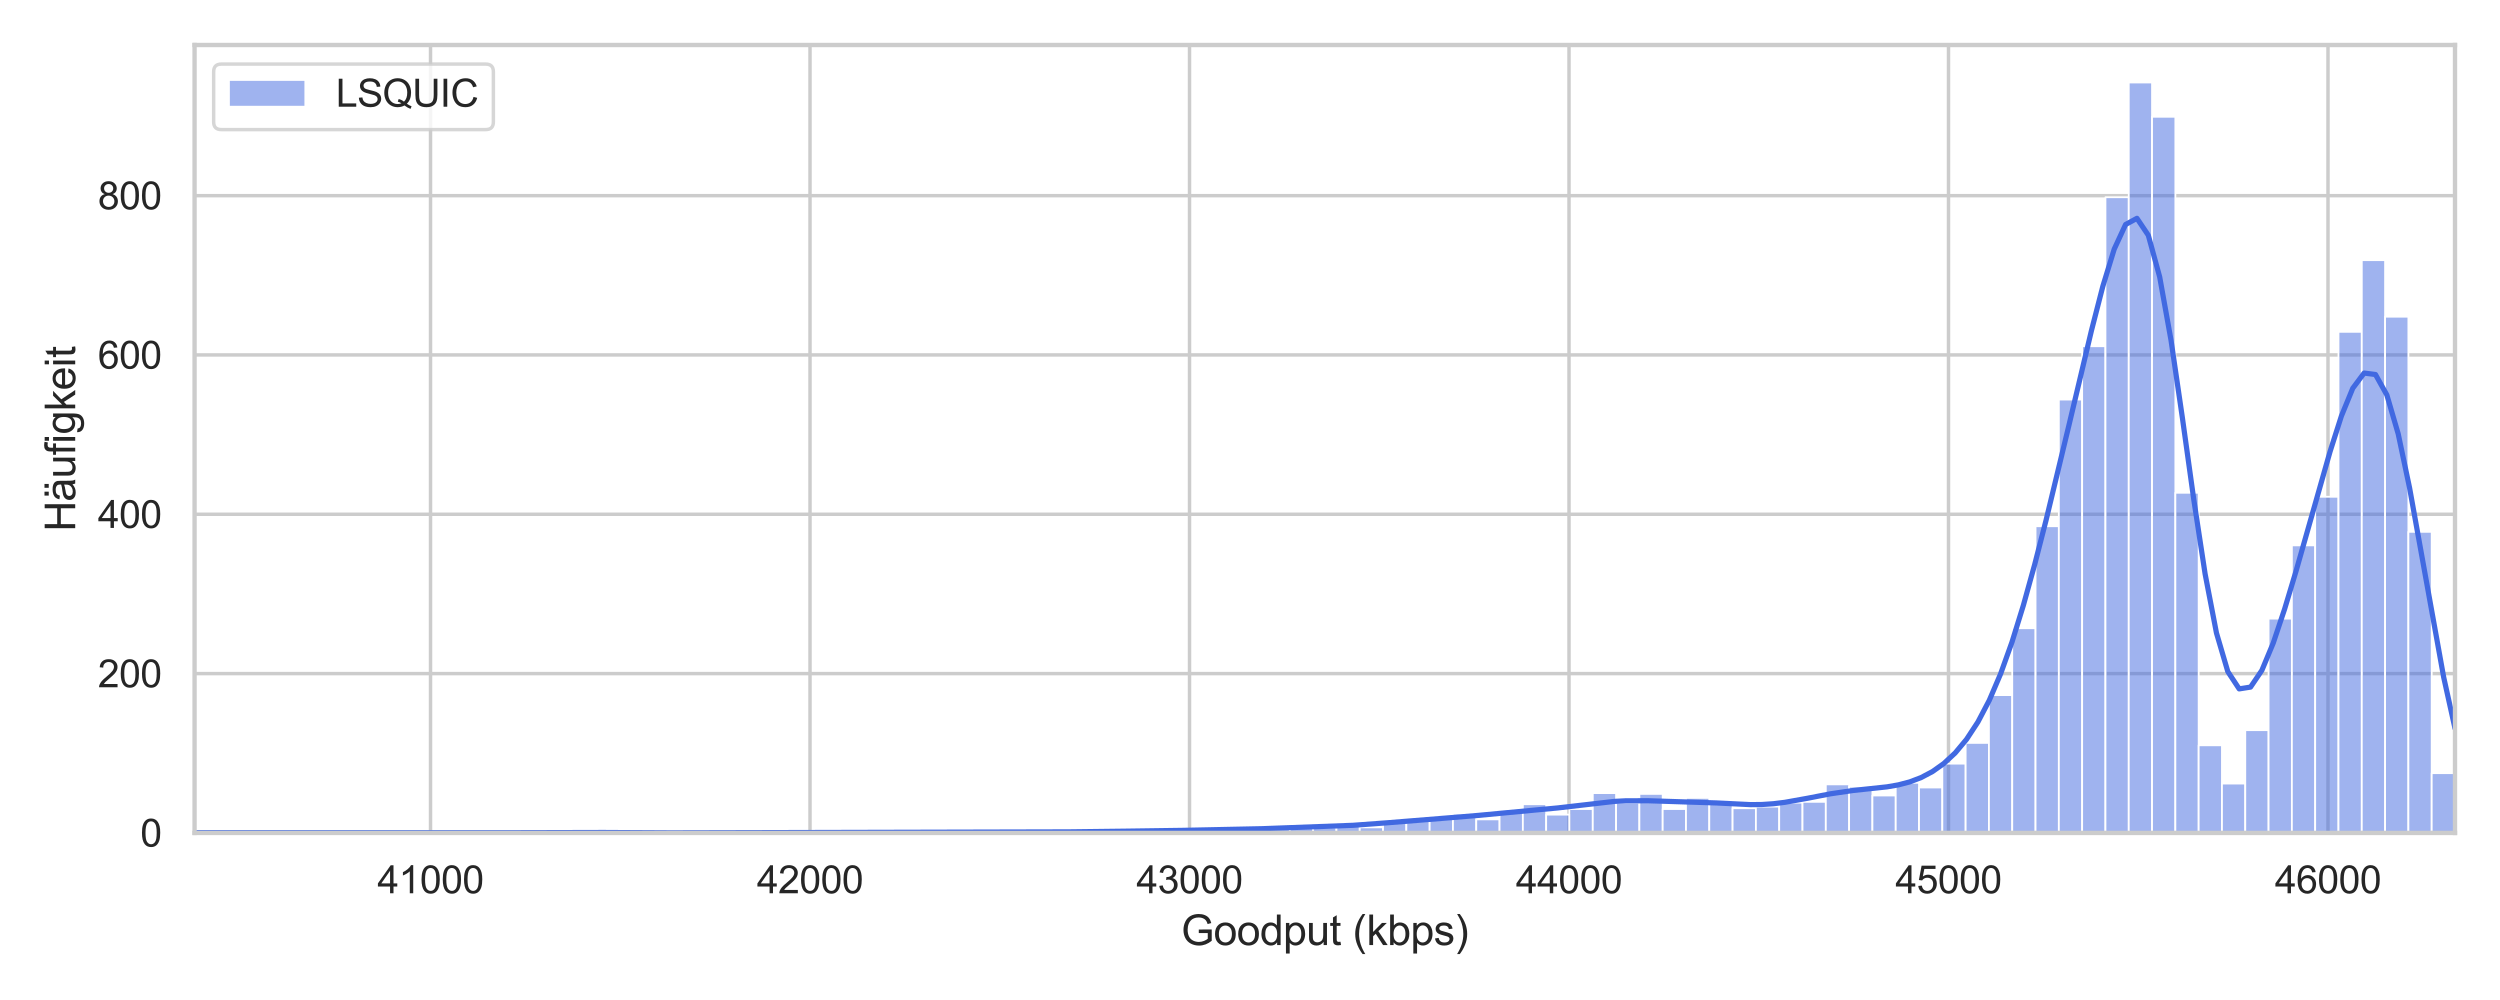 <?xml version="1.0" encoding="utf-8" standalone="no"?>
<!DOCTYPE svg PUBLIC "-//W3C//DTD SVG 1.1//EN"
  "http://www.w3.org/Graphics/SVG/1.1/DTD/svg11.dtd">
<svg xmlns:xlink="http://www.w3.org/1999/xlink" width="720pt" height="288pt" viewBox="0 0 720 288" xmlns="http://www.w3.org/2000/svg" version="1.1">
 <defs>
  <style type="text/css">*{stroke-linejoin: round; stroke-linecap: butt}</style>
 </defs>
 <g id="figure_1">
  <g id="patch_1">
   <path d="M 0 288 
L 720 288 
L 720 0 
L 0 0 
z
" style="fill: #ffffff"/>
  </g>
  <g id="axes_1">
   <g id="patch_2">
    <path d="M 56.036 239.884 
L 707.04 239.884 
L 707.04 12.96 
L 56.036 12.96 
z
" style="fill: #ffffff"/>
   </g>
   <g id="matplotlib.axis_1">
    <g id="xtick_1">
     <g id="line2d_1">
      <path d="M 123.989 239.884 
L 123.989 12.96 
" clip-path="url(#pdb7bb7d1c0)" style="fill: none; stroke: #cccccc; stroke-linecap: round"/>
     </g>
     <g id="text_1">
      <!-- 41000 -->
      <g style="fill: #262626" transform="translate(108.696 257.257) scale(0.11 -0.11)">
       <defs>
        <path id="ArialMT-34" d="M 2069 0 
L 2069 1097 
L 81 1097 
L 81 1613 
L 2172 4581 
L 2631 4581 
L 2631 1613 
L 3250 1613 
L 3250 1097 
L 2631 1097 
L 2631 0 
L 2069 0 
z
M 2069 1613 
L 2069 3678 
L 634 1613 
L 2069 1613 
z
" transform="scale(0.016)"/>
        <path id="ArialMT-31" d="M 2384 0 
L 1822 0 
L 1822 3584 
Q 1619 3391 1289 3197 
Q 959 3003 697 2906 
L 697 3450 
Q 1169 3672 1522 3987 
Q 1875 4303 2022 4600 
L 2384 4600 
L 2384 0 
z
" transform="scale(0.016)"/>
        <path id="ArialMT-30" d="M 266 2259 
Q 266 3072 433 3567 
Q 600 4063 929 4331 
Q 1259 4600 1759 4600 
Q 2128 4600 2406 4451 
Q 2684 4303 2865 4023 
Q 3047 3744 3150 3342 
Q 3253 2941 3253 2259 
Q 3253 1453 3087 958 
Q 2922 463 2592 192 
Q 2263 -78 1759 -78 
Q 1097 -78 719 397 
Q 266 969 266 2259 
z
M 844 2259 
Q 844 1131 1108 757 
Q 1372 384 1759 384 
Q 2147 384 2411 759 
Q 2675 1134 2675 2259 
Q 2675 3391 2411 3762 
Q 2147 4134 1753 4134 
Q 1366 4134 1134 3806 
Q 844 3388 844 2259 
z
" transform="scale(0.016)"/>
       </defs>
       <use xlink:href="#ArialMT-34"/>
       <use xlink:href="#ArialMT-31" x="55.615"/>
       <use xlink:href="#ArialMT-30" x="111.23"/>
       <use xlink:href="#ArialMT-30" x="166.846"/>
       <use xlink:href="#ArialMT-30" x="222.461"/>
      </g>
     </g>
    </g>
    <g id="xtick_2">
     <g id="line2d_2">
      <path d="M 233.284 239.884 
L 233.284 12.96 
" clip-path="url(#pdb7bb7d1c0)" style="fill: none; stroke: #cccccc; stroke-linecap: round"/>
     </g>
     <g id="text_2">
      <!-- 42000 -->
      <g style="fill: #262626" transform="translate(217.991 257.257) scale(0.11 -0.11)">
       <defs>
        <path id="ArialMT-32" d="M 3222 541 
L 3222 0 
L 194 0 
Q 188 203 259 391 
Q 375 700 629 1000 
Q 884 1300 1366 1694 
Q 2113 2306 2375 2664 
Q 2638 3022 2638 3341 
Q 2638 3675 2398 3904 
Q 2159 4134 1775 4134 
Q 1369 4134 1125 3890 
Q 881 3647 878 3216 
L 300 3275 
Q 359 3922 746 4261 
Q 1134 4600 1788 4600 
Q 2447 4600 2831 4234 
Q 3216 3869 3216 3328 
Q 3216 3053 3103 2787 
Q 2991 2522 2730 2228 
Q 2469 1934 1863 1422 
Q 1356 997 1212 845 
Q 1069 694 975 541 
L 3222 541 
z
" transform="scale(0.016)"/>
       </defs>
       <use xlink:href="#ArialMT-34"/>
       <use xlink:href="#ArialMT-32" x="55.615"/>
       <use xlink:href="#ArialMT-30" x="111.23"/>
       <use xlink:href="#ArialMT-30" x="166.846"/>
       <use xlink:href="#ArialMT-30" x="222.461"/>
      </g>
     </g>
    </g>
    <g id="xtick_3">
     <g id="line2d_3">
      <path d="M 342.579 239.884 
L 342.579 12.96 
" clip-path="url(#pdb7bb7d1c0)" style="fill: none; stroke: #cccccc; stroke-linecap: round"/>
     </g>
     <g id="text_3">
      <!-- 43000 -->
      <g style="fill: #262626" transform="translate(327.286 257.257) scale(0.11 -0.11)">
       <defs>
        <path id="ArialMT-33" d="M 269 1209 
L 831 1284 
Q 928 806 1161 595 
Q 1394 384 1728 384 
Q 2125 384 2398 659 
Q 2672 934 2672 1341 
Q 2672 1728 2419 1979 
Q 2166 2231 1775 2231 
Q 1616 2231 1378 2169 
L 1441 2663 
Q 1497 2656 1531 2656 
Q 1891 2656 2178 2843 
Q 2466 3031 2466 3422 
Q 2466 3731 2256 3934 
Q 2047 4138 1716 4138 
Q 1388 4138 1169 3931 
Q 950 3725 888 3313 
L 325 3413 
Q 428 3978 793 4289 
Q 1159 4600 1703 4600 
Q 2078 4600 2393 4439 
Q 2709 4278 2876 4000 
Q 3044 3722 3044 3409 
Q 3044 3113 2884 2869 
Q 2725 2625 2413 2481 
Q 2819 2388 3044 2092 
Q 3269 1797 3269 1353 
Q 3269 753 2831 336 
Q 2394 -81 1725 -81 
Q 1122 -81 723 278 
Q 325 638 269 1209 
z
" transform="scale(0.016)"/>
       </defs>
       <use xlink:href="#ArialMT-34"/>
       <use xlink:href="#ArialMT-33" x="55.615"/>
       <use xlink:href="#ArialMT-30" x="111.23"/>
       <use xlink:href="#ArialMT-30" x="166.846"/>
       <use xlink:href="#ArialMT-30" x="222.461"/>
      </g>
     </g>
    </g>
    <g id="xtick_4">
     <g id="line2d_4">
      <path d="M 451.874 239.884 
L 451.874 12.96 
" clip-path="url(#pdb7bb7d1c0)" style="fill: none; stroke: #cccccc; stroke-linecap: round"/>
     </g>
     <g id="text_4">
      <!-- 44000 -->
      <g style="fill: #262626" transform="translate(436.581 257.257) scale(0.11 -0.11)">
       <use xlink:href="#ArialMT-34"/>
       <use xlink:href="#ArialMT-34" x="55.615"/>
       <use xlink:href="#ArialMT-30" x="111.23"/>
       <use xlink:href="#ArialMT-30" x="166.846"/>
       <use xlink:href="#ArialMT-30" x="222.461"/>
      </g>
     </g>
    </g>
    <g id="xtick_5">
     <g id="line2d_5">
      <path d="M 561.168 239.884 
L 561.168 12.96 
" clip-path="url(#pdb7bb7d1c0)" style="fill: none; stroke: #cccccc; stroke-linecap: round"/>
     </g>
     <g id="text_5">
      <!-- 45000 -->
      <g style="fill: #262626" transform="translate(545.876 257.257) scale(0.11 -0.11)">
       <defs>
        <path id="ArialMT-35" d="M 266 1200 
L 856 1250 
Q 922 819 1161 601 
Q 1400 384 1738 384 
Q 2144 384 2425 690 
Q 2706 997 2706 1503 
Q 2706 1984 2436 2262 
Q 2166 2541 1728 2541 
Q 1456 2541 1237 2417 
Q 1019 2294 894 2097 
L 366 2166 
L 809 4519 
L 3088 4519 
L 3088 3981 
L 1259 3981 
L 1013 2750 
Q 1425 3038 1878 3038 
Q 2478 3038 2890 2622 
Q 3303 2206 3303 1553 
Q 3303 931 2941 478 
Q 2500 -78 1738 -78 
Q 1113 -78 717 272 
Q 322 622 266 1200 
z
" transform="scale(0.016)"/>
       </defs>
       <use xlink:href="#ArialMT-34"/>
       <use xlink:href="#ArialMT-35" x="55.615"/>
       <use xlink:href="#ArialMT-30" x="111.23"/>
       <use xlink:href="#ArialMT-30" x="166.846"/>
       <use xlink:href="#ArialMT-30" x="222.461"/>
      </g>
     </g>
    </g>
    <g id="xtick_6">
     <g id="line2d_6">
      <path d="M 670.463 239.884 
L 670.463 12.96 
" clip-path="url(#pdb7bb7d1c0)" style="fill: none; stroke: #cccccc; stroke-linecap: round"/>
     </g>
     <g id="text_6">
      <!-- 46000 -->
      <g style="fill: #262626" transform="translate(655.171 257.257) scale(0.11 -0.11)">
       <defs>
        <path id="ArialMT-36" d="M 3184 3459 
L 2625 3416 
Q 2550 3747 2413 3897 
Q 2184 4138 1850 4138 
Q 1581 4138 1378 3988 
Q 1113 3794 959 3422 
Q 806 3050 800 2363 
Q 1003 2672 1297 2822 
Q 1591 2972 1913 2972 
Q 2475 2972 2870 2558 
Q 3266 2144 3266 1488 
Q 3266 1056 3080 686 
Q 2894 316 2569 119 
Q 2244 -78 1831 -78 
Q 1128 -78 684 439 
Q 241 956 241 2144 
Q 241 3472 731 4075 
Q 1159 4600 1884 4600 
Q 2425 4600 2770 4297 
Q 3116 3994 3184 3459 
z
M 888 1484 
Q 888 1194 1011 928 
Q 1134 663 1356 523 
Q 1578 384 1822 384 
Q 2178 384 2434 671 
Q 2691 959 2691 1453 
Q 2691 1928 2437 2201 
Q 2184 2475 1800 2475 
Q 1419 2475 1153 2201 
Q 888 1928 888 1484 
z
" transform="scale(0.016)"/>
       </defs>
       <use xlink:href="#ArialMT-34"/>
       <use xlink:href="#ArialMT-36" x="55.615"/>
       <use xlink:href="#ArialMT-30" x="111.23"/>
       <use xlink:href="#ArialMT-30" x="166.846"/>
       <use xlink:href="#ArialMT-30" x="222.461"/>
      </g>
     </g>
    </g>
    <g id="text_7">
     <!-- Goodput (kbps) -->
     <g style="fill: #262626" transform="translate(340.186 272.179) scale(0.12 -0.12)">
      <defs>
       <path id="ArialMT-47" d="M 2638 1797 
L 2638 2334 
L 4578 2338 
L 4578 638 
Q 4131 281 3656 101 
Q 3181 -78 2681 -78 
Q 2006 -78 1454 211 
Q 903 500 622 1047 
Q 341 1594 341 2269 
Q 341 2938 620 3517 
Q 900 4097 1425 4378 
Q 1950 4659 2634 4659 
Q 3131 4659 3532 4498 
Q 3934 4338 4162 4050 
Q 4391 3763 4509 3300 
L 3963 3150 
Q 3859 3500 3706 3700 
Q 3553 3900 3268 4020 
Q 2984 4141 2638 4141 
Q 2222 4141 1919 4014 
Q 1616 3888 1430 3681 
Q 1244 3475 1141 3228 
Q 966 2803 966 2306 
Q 966 1694 1177 1281 
Q 1388 869 1791 669 
Q 2194 469 2647 469 
Q 3041 469 3416 620 
Q 3791 772 3984 944 
L 3984 1797 
L 2638 1797 
z
" transform="scale(0.016)"/>
       <path id="ArialMT-6f" d="M 213 1659 
Q 213 2581 725 3025 
Q 1153 3394 1769 3394 
Q 2453 3394 2887 2945 
Q 3322 2497 3322 1706 
Q 3322 1066 3130 698 
Q 2938 331 2570 128 
Q 2203 -75 1769 -75 
Q 1072 -75 642 372 
Q 213 819 213 1659 
z
M 791 1659 
Q 791 1022 1069 705 
Q 1347 388 1769 388 
Q 2188 388 2466 706 
Q 2744 1025 2744 1678 
Q 2744 2294 2464 2611 
Q 2184 2928 1769 2928 
Q 1347 2928 1069 2612 
Q 791 2297 791 1659 
z
" transform="scale(0.016)"/>
       <path id="ArialMT-64" d="M 2575 0 
L 2575 419 
Q 2259 -75 1647 -75 
Q 1250 -75 917 144 
Q 584 363 401 755 
Q 219 1147 219 1656 
Q 219 2153 384 2558 
Q 550 2963 881 3178 
Q 1213 3394 1622 3394 
Q 1922 3394 2156 3267 
Q 2391 3141 2538 2938 
L 2538 4581 
L 3097 4581 
L 3097 0 
L 2575 0 
z
M 797 1656 
Q 797 1019 1065 703 
Q 1334 388 1700 388 
Q 2069 388 2326 689 
Q 2584 991 2584 1609 
Q 2584 2291 2321 2609 
Q 2059 2928 1675 2928 
Q 1300 2928 1048 2622 
Q 797 2316 797 1656 
z
" transform="scale(0.016)"/>
       <path id="ArialMT-70" d="M 422 -1272 
L 422 3319 
L 934 3319 
L 934 2888 
Q 1116 3141 1344 3267 
Q 1572 3394 1897 3394 
Q 2322 3394 2647 3175 
Q 2972 2956 3137 2557 
Q 3303 2159 3303 1684 
Q 3303 1175 3120 767 
Q 2938 359 2589 142 
Q 2241 -75 1856 -75 
Q 1575 -75 1351 44 
Q 1128 163 984 344 
L 984 -1272 
L 422 -1272 
z
M 931 1641 
Q 931 1000 1190 694 
Q 1450 388 1819 388 
Q 2194 388 2461 705 
Q 2728 1022 2728 1688 
Q 2728 2322 2467 2637 
Q 2206 2953 1844 2953 
Q 1484 2953 1207 2617 
Q 931 2281 931 1641 
z
" transform="scale(0.016)"/>
       <path id="ArialMT-75" d="M 2597 0 
L 2597 488 
Q 2209 -75 1544 -75 
Q 1250 -75 995 37 
Q 741 150 617 320 
Q 494 491 444 738 
Q 409 903 409 1263 
L 409 3319 
L 972 3319 
L 972 1478 
Q 972 1038 1006 884 
Q 1059 663 1231 536 
Q 1403 409 1656 409 
Q 1909 409 2131 539 
Q 2353 669 2445 892 
Q 2538 1116 2538 1541 
L 2538 3319 
L 3100 3319 
L 3100 0 
L 2597 0 
z
" transform="scale(0.016)"/>
       <path id="ArialMT-74" d="M 1650 503 
L 1731 6 
Q 1494 -44 1306 -44 
Q 1000 -44 831 53 
Q 663 150 594 308 
Q 525 466 525 972 
L 525 2881 
L 113 2881 
L 113 3319 
L 525 3319 
L 525 4141 
L 1084 4478 
L 1084 3319 
L 1650 3319 
L 1650 2881 
L 1084 2881 
L 1084 941 
Q 1084 700 1114 631 
Q 1144 563 1211 522 
Q 1278 481 1403 481 
Q 1497 481 1650 503 
z
" transform="scale(0.016)"/>
       <path id="ArialMT-20" transform="scale(0.016)"/>
       <path id="ArialMT-28" d="M 1497 -1347 
Q 1031 -759 709 28 
Q 388 816 388 1659 
Q 388 2403 628 3084 
Q 909 3875 1497 4659 
L 1900 4659 
Q 1522 4009 1400 3731 
Q 1209 3300 1100 2831 
Q 966 2247 966 1656 
Q 966 153 1900 -1347 
L 1497 -1347 
z
" transform="scale(0.016)"/>
       <path id="ArialMT-6b" d="M 425 0 
L 425 4581 
L 988 4581 
L 988 1969 
L 2319 3319 
L 3047 3319 
L 1778 2088 
L 3175 0 
L 2481 0 
L 1384 1697 
L 988 1316 
L 988 0 
L 425 0 
z
" transform="scale(0.016)"/>
       <path id="ArialMT-62" d="M 941 0 
L 419 0 
L 419 4581 
L 981 4581 
L 981 2947 
Q 1338 3394 1891 3394 
Q 2197 3394 2470 3270 
Q 2744 3147 2920 2923 
Q 3097 2700 3197 2384 
Q 3297 2069 3297 1709 
Q 3297 856 2875 390 
Q 2453 -75 1863 -75 
Q 1275 -75 941 416 
L 941 0 
z
M 934 1684 
Q 934 1088 1097 822 
Q 1363 388 1816 388 
Q 2184 388 2453 708 
Q 2722 1028 2722 1663 
Q 2722 2313 2464 2622 
Q 2206 2931 1841 2931 
Q 1472 2931 1203 2611 
Q 934 2291 934 1684 
z
" transform="scale(0.016)"/>
       <path id="ArialMT-73" d="M 197 991 
L 753 1078 
Q 800 744 1014 566 
Q 1228 388 1613 388 
Q 2000 388 2187 545 
Q 2375 703 2375 916 
Q 2375 1106 2209 1216 
Q 2094 1291 1634 1406 
Q 1016 1563 777 1677 
Q 538 1791 414 1992 
Q 291 2194 291 2438 
Q 291 2659 392 2848 
Q 494 3038 669 3163 
Q 800 3259 1026 3326 
Q 1253 3394 1513 3394 
Q 1903 3394 2198 3281 
Q 2494 3169 2634 2976 
Q 2775 2784 2828 2463 
L 2278 2388 
Q 2241 2644 2061 2787 
Q 1881 2931 1553 2931 
Q 1166 2931 1000 2803 
Q 834 2675 834 2503 
Q 834 2394 903 2306 
Q 972 2216 1119 2156 
Q 1203 2125 1616 2013 
Q 2213 1853 2448 1751 
Q 2684 1650 2818 1456 
Q 2953 1263 2953 975 
Q 2953 694 2789 445 
Q 2625 197 2315 61 
Q 2006 -75 1616 -75 
Q 969 -75 630 194 
Q 291 463 197 991 
z
" transform="scale(0.016)"/>
       <path id="ArialMT-29" d="M 791 -1347 
L 388 -1347 
Q 1322 153 1322 1656 
Q 1322 2244 1188 2822 
Q 1081 3291 891 3722 
Q 769 4003 388 4659 
L 791 4659 
Q 1378 3875 1659 3084 
Q 1900 2403 1900 1659 
Q 1900 816 1576 28 
Q 1253 -759 791 -1347 
z
" transform="scale(0.016)"/>
      </defs>
      <use xlink:href="#ArialMT-47"/>
      <use xlink:href="#ArialMT-6f" x="77.783"/>
      <use xlink:href="#ArialMT-6f" x="133.398"/>
      <use xlink:href="#ArialMT-64" x="189.014"/>
      <use xlink:href="#ArialMT-70" x="244.629"/>
      <use xlink:href="#ArialMT-75" x="300.244"/>
      <use xlink:href="#ArialMT-74" x="355.859"/>
      <use xlink:href="#ArialMT-20" x="383.643"/>
      <use xlink:href="#ArialMT-28" x="411.426"/>
      <use xlink:href="#ArialMT-6b" x="444.727"/>
      <use xlink:href="#ArialMT-62" x="494.727"/>
      <use xlink:href="#ArialMT-70" x="550.342"/>
      <use xlink:href="#ArialMT-73" x="605.957"/>
      <use xlink:href="#ArialMT-29" x="655.957"/>
     </g>
    </g>
   </g>
   <g id="matplotlib.axis_2">
    <g id="ytick_1">
     <g id="line2d_7">
      <path d="M 56.036 239.884 
L 707.04 239.884 
" clip-path="url(#pdb7bb7d1c0)" style="fill: none; stroke: #cccccc; stroke-linecap: round"/>
     </g>
     <g id="text_8">
      <!-- 0 -->
      <g style="fill: #262626" transform="translate(40.419 243.821) scale(0.11 -0.11)">
       <use xlink:href="#ArialMT-30"/>
      </g>
     </g>
    </g>
    <g id="ytick_2">
     <g id="line2d_8">
      <path d="M 56.036 193.999 
L 707.04 193.999 
" clip-path="url(#pdb7bb7d1c0)" style="fill: none; stroke: #cccccc; stroke-linecap: round"/>
     </g>
     <g id="text_9">
      <!-- 200 -->
      <g style="fill: #262626" transform="translate(28.185 197.936) scale(0.11 -0.11)">
       <use xlink:href="#ArialMT-32"/>
       <use xlink:href="#ArialMT-30" x="55.615"/>
       <use xlink:href="#ArialMT-30" x="111.23"/>
      </g>
     </g>
    </g>
    <g id="ytick_3">
     <g id="line2d_9">
      <path d="M 56.036 148.114 
L 707.04 148.114 
" clip-path="url(#pdb7bb7d1c0)" style="fill: none; stroke: #cccccc; stroke-linecap: round"/>
     </g>
     <g id="text_10">
      <!-- 400 -->
      <g style="fill: #262626" transform="translate(28.185 152.051) scale(0.11 -0.11)">
       <use xlink:href="#ArialMT-34"/>
       <use xlink:href="#ArialMT-30" x="55.615"/>
       <use xlink:href="#ArialMT-30" x="111.23"/>
      </g>
     </g>
    </g>
    <g id="ytick_4">
     <g id="line2d_10">
      <path d="M 56.036 102.229 
L 707.04 102.229 
" clip-path="url(#pdb7bb7d1c0)" style="fill: none; stroke: #cccccc; stroke-linecap: round"/>
     </g>
     <g id="text_11">
      <!-- 600 -->
      <g style="fill: #262626" transform="translate(28.185 106.166) scale(0.11 -0.11)">
       <use xlink:href="#ArialMT-36"/>
       <use xlink:href="#ArialMT-30" x="55.615"/>
       <use xlink:href="#ArialMT-30" x="111.23"/>
      </g>
     </g>
    </g>
    <g id="ytick_5">
     <g id="line2d_11">
      <path d="M 56.036 56.344 
L 707.04 56.344 
" clip-path="url(#pdb7bb7d1c0)" style="fill: none; stroke: #cccccc; stroke-linecap: round"/>
     </g>
     <g id="text_12">
      <!-- 800 -->
      <g style="fill: #262626" transform="translate(28.185 60.281) scale(0.11 -0.11)">
       <defs>
        <path id="ArialMT-38" d="M 1131 2484 
Q 781 2613 612 2850 
Q 444 3088 444 3419 
Q 444 3919 803 4259 
Q 1163 4600 1759 4600 
Q 2359 4600 2725 4251 
Q 3091 3903 3091 3403 
Q 3091 3084 2923 2848 
Q 2756 2613 2416 2484 
Q 2838 2347 3058 2040 
Q 3278 1734 3278 1309 
Q 3278 722 2862 322 
Q 2447 -78 1769 -78 
Q 1091 -78 675 323 
Q 259 725 259 1325 
Q 259 1772 486 2073 
Q 713 2375 1131 2484 
z
M 1019 3438 
Q 1019 3113 1228 2906 
Q 1438 2700 1772 2700 
Q 2097 2700 2305 2904 
Q 2513 3109 2513 3406 
Q 2513 3716 2298 3927 
Q 2084 4138 1766 4138 
Q 1444 4138 1231 3931 
Q 1019 3725 1019 3438 
z
M 838 1322 
Q 838 1081 952 856 
Q 1066 631 1291 507 
Q 1516 384 1775 384 
Q 2178 384 2440 643 
Q 2703 903 2703 1303 
Q 2703 1709 2433 1975 
Q 2163 2241 1756 2241 
Q 1359 2241 1098 1978 
Q 838 1716 838 1322 
z
" transform="scale(0.016)"/>
       </defs>
       <use xlink:href="#ArialMT-38"/>
       <use xlink:href="#ArialMT-30" x="55.615"/>
       <use xlink:href="#ArialMT-30" x="111.23"/>
      </g>
     </g>
    </g>
    <g id="text_13">
     <!-- Häufigkeit -->
     <g style="fill: #262626" transform="translate(21.66 153.101) rotate(-90) scale(0.12 -0.12)">
      <defs>
       <path id="ArialMT-48" d="M 513 0 
L 513 4581 
L 1119 4581 
L 1119 2700 
L 3500 2700 
L 3500 4581 
L 4106 4581 
L 4106 0 
L 3500 0 
L 3500 2159 
L 1119 2159 
L 1119 0 
L 513 0 
z
" transform="scale(0.016)"/>
       <path id="ArialMT-e4" d="M 2588 409 
Q 2275 144 1986 34 
Q 1697 -75 1366 -75 
Q 819 -75 525 192 
Q 231 459 231 875 
Q 231 1119 342 1320 
Q 453 1522 633 1644 
Q 813 1766 1038 1828 
Q 1203 1872 1538 1913 
Q 2219 1994 2541 2106 
Q 2544 2222 2544 2253 
Q 2544 2597 2384 2738 
Q 2169 2928 1744 2928 
Q 1347 2928 1158 2789 
Q 969 2650 878 2297 
L 328 2372 
Q 403 2725 575 2942 
Q 747 3159 1072 3276 
Q 1397 3394 1825 3394 
Q 2250 3394 2515 3294 
Q 2781 3194 2906 3042 
Q 3031 2891 3081 2659 
Q 3109 2516 3109 2141 
L 3109 1391 
Q 3109 606 3145 398 
Q 3181 191 3288 0 
L 2700 0 
Q 2613 175 2588 409 
z
M 2541 1666 
Q 2234 1541 1622 1453 
Q 1275 1403 1131 1340 
Q 988 1278 909 1158 
Q 831 1038 831 891 
Q 831 666 1001 516 
Q 1172 366 1500 366 
Q 1825 366 2078 508 
Q 2331 650 2450 897 
Q 2541 1088 2541 1459 
L 2541 1666 
z
M 887 3969 
L 887 4609 
L 1474 4609 
L 1474 3969 
L 887 3969 
z
M 2052 3969 
L 2052 4609 
L 2640 4609 
L 2640 3969 
L 2052 3969 
z
" transform="scale(0.016)"/>
       <path id="ArialMT-66" d="M 556 0 
L 556 2881 
L 59 2881 
L 59 3319 
L 556 3319 
L 556 3672 
Q 556 4006 616 4169 
Q 697 4388 901 4523 
Q 1106 4659 1475 4659 
Q 1713 4659 2000 4603 
L 1916 4113 
Q 1741 4144 1584 4144 
Q 1328 4144 1222 4034 
Q 1116 3925 1116 3625 
L 1116 3319 
L 1763 3319 
L 1763 2881 
L 1116 2881 
L 1116 0 
L 556 0 
z
" transform="scale(0.016)"/>
       <path id="ArialMT-69" d="M 425 3934 
L 425 4581 
L 988 4581 
L 988 3934 
L 425 3934 
z
M 425 0 
L 425 3319 
L 988 3319 
L 988 0 
L 425 0 
z
" transform="scale(0.016)"/>
       <path id="ArialMT-67" d="M 319 -275 
L 866 -356 
Q 900 -609 1056 -725 
Q 1266 -881 1628 -881 
Q 2019 -881 2231 -725 
Q 2444 -569 2519 -288 
Q 2563 -116 2559 434 
Q 2191 0 1641 0 
Q 956 0 581 494 
Q 206 988 206 1678 
Q 206 2153 378 2554 
Q 550 2956 876 3175 
Q 1203 3394 1644 3394 
Q 2231 3394 2613 2919 
L 2613 3319 
L 3131 3319 
L 3131 450 
Q 3131 -325 2973 -648 
Q 2816 -972 2473 -1159 
Q 2131 -1347 1631 -1347 
Q 1038 -1347 672 -1080 
Q 306 -813 319 -275 
z
M 784 1719 
Q 784 1066 1043 766 
Q 1303 466 1694 466 
Q 2081 466 2343 764 
Q 2606 1063 2606 1700 
Q 2606 2309 2336 2618 
Q 2066 2928 1684 2928 
Q 1309 2928 1046 2623 
Q 784 2319 784 1719 
z
" transform="scale(0.016)"/>
       <path id="ArialMT-65" d="M 2694 1069 
L 3275 997 
Q 3138 488 2766 206 
Q 2394 -75 1816 -75 
Q 1088 -75 661 373 
Q 234 822 234 1631 
Q 234 2469 665 2931 
Q 1097 3394 1784 3394 
Q 2450 3394 2872 2941 
Q 3294 2488 3294 1666 
Q 3294 1616 3291 1516 
L 816 1516 
Q 847 969 1125 678 
Q 1403 388 1819 388 
Q 2128 388 2347 550 
Q 2566 713 2694 1069 
z
M 847 1978 
L 2700 1978 
Q 2663 2397 2488 2606 
Q 2219 2931 1791 2931 
Q 1403 2931 1139 2672 
Q 875 2413 847 1978 
z
" transform="scale(0.016)"/>
      </defs>
      <use xlink:href="#ArialMT-48"/>
      <use xlink:href="#ArialMT-e4" x="72.217"/>
      <use xlink:href="#ArialMT-75" x="127.832"/>
      <use xlink:href="#ArialMT-66" x="183.447"/>
      <use xlink:href="#ArialMT-69" x="211.23"/>
      <use xlink:href="#ArialMT-67" x="233.447"/>
      <use xlink:href="#ArialMT-6b" x="289.062"/>
      <use xlink:href="#ArialMT-65" x="339.062"/>
      <use xlink:href="#ArialMT-69" x="394.678"/>
      <use xlink:href="#ArialMT-74" x="416.895"/>
     </g>
    </g>
   </g>
   <g id="patch_3">
    <path d="M 56.036 239.884 
L 62.748 239.884 
L 62.748 239.654 
L 56.036 239.654 
z
" clip-path="url(#pdb7bb7d1c0)" style="fill: #4169e1; fill-opacity: 0.5; stroke: #ffffff; stroke-width: 0.523; stroke-linejoin: miter"/>
   </g>
   <g id="patch_4">
    <path d="M 62.748 239.884 
L 69.459 239.884 
L 69.459 239.884 
L 62.748 239.884 
z
" clip-path="url(#pdb7bb7d1c0)" style="fill: #4169e1; fill-opacity: 0.5; stroke: #ffffff; stroke-width: 0.523; stroke-linejoin: miter"/>
   </g>
   <g id="patch_5">
    <path d="M 69.459 239.884 
L 76.17 239.884 
L 76.17 239.884 
L 69.459 239.884 
z
" clip-path="url(#pdb7bb7d1c0)" style="fill: #4169e1; fill-opacity: 0.5; stroke: #ffffff; stroke-width: 0.523; stroke-linejoin: miter"/>
   </g>
   <g id="patch_6">
    <path d="M 76.17 239.884 
L 82.882 239.884 
L 82.882 239.884 
L 76.17 239.884 
z
" clip-path="url(#pdb7bb7d1c0)" style="fill: #4169e1; fill-opacity: 0.5; stroke: #ffffff; stroke-width: 0.523; stroke-linejoin: miter"/>
   </g>
   <g id="patch_7">
    <path d="M 82.882 239.884 
L 89.593 239.884 
L 89.593 239.884 
L 82.882 239.884 
z
" clip-path="url(#pdb7bb7d1c0)" style="fill: #4169e1; fill-opacity: 0.5; stroke: #ffffff; stroke-width: 0.523; stroke-linejoin: miter"/>
   </g>
   <g id="patch_8">
    <path d="M 89.593 239.884 
L 96.305 239.884 
L 96.305 239.884 
L 89.593 239.884 
z
" clip-path="url(#pdb7bb7d1c0)" style="fill: #4169e1; fill-opacity: 0.5; stroke: #ffffff; stroke-width: 0.523; stroke-linejoin: miter"/>
   </g>
   <g id="patch_9">
    <path d="M 96.305 239.884 
L 103.016 239.884 
L 103.016 239.884 
L 96.305 239.884 
z
" clip-path="url(#pdb7bb7d1c0)" style="fill: #4169e1; fill-opacity: 0.5; stroke: #ffffff; stroke-width: 0.523; stroke-linejoin: miter"/>
   </g>
   <g id="patch_10">
    <path d="M 103.016 239.884 
L 109.727 239.884 
L 109.727 239.884 
L 103.016 239.884 
z
" clip-path="url(#pdb7bb7d1c0)" style="fill: #4169e1; fill-opacity: 0.5; stroke: #ffffff; stroke-width: 0.523; stroke-linejoin: miter"/>
   </g>
   <g id="patch_11">
    <path d="M 109.727 239.884 
L 116.439 239.884 
L 116.439 239.884 
L 109.727 239.884 
z
" clip-path="url(#pdb7bb7d1c0)" style="fill: #4169e1; fill-opacity: 0.5; stroke: #ffffff; stroke-width: 0.523; stroke-linejoin: miter"/>
   </g>
   <g id="patch_12">
    <path d="M 116.439 239.884 
L 123.15 239.884 
L 123.15 239.884 
L 116.439 239.884 
z
" clip-path="url(#pdb7bb7d1c0)" style="fill: #4169e1; fill-opacity: 0.5; stroke: #ffffff; stroke-width: 0.523; stroke-linejoin: miter"/>
   </g>
   <g id="patch_13">
    <path d="M 123.15 239.884 
L 129.861 239.884 
L 129.861 239.884 
L 123.15 239.884 
z
" clip-path="url(#pdb7bb7d1c0)" style="fill: #4169e1; fill-opacity: 0.5; stroke: #ffffff; stroke-width: 0.523; stroke-linejoin: miter"/>
   </g>
   <g id="patch_14">
    <path d="M 129.861 239.884 
L 136.573 239.884 
L 136.573 239.654 
L 129.861 239.654 
z
" clip-path="url(#pdb7bb7d1c0)" style="fill: #4169e1; fill-opacity: 0.5; stroke: #ffffff; stroke-width: 0.523; stroke-linejoin: miter"/>
   </g>
   <g id="patch_15">
    <path d="M 136.573 239.884 
L 143.284 239.884 
L 143.284 239.884 
L 136.573 239.884 
z
" clip-path="url(#pdb7bb7d1c0)" style="fill: #4169e1; fill-opacity: 0.5; stroke: #ffffff; stroke-width: 0.523; stroke-linejoin: miter"/>
   </g>
   <g id="patch_16">
    <path d="M 143.284 239.884 
L 149.996 239.884 
L 149.996 239.884 
L 143.284 239.884 
z
" clip-path="url(#pdb7bb7d1c0)" style="fill: #4169e1; fill-opacity: 0.5; stroke: #ffffff; stroke-width: 0.523; stroke-linejoin: miter"/>
   </g>
   <g id="patch_17">
    <path d="M 149.996 239.884 
L 156.707 239.884 
L 156.707 239.884 
L 149.996 239.884 
z
" clip-path="url(#pdb7bb7d1c0)" style="fill: #4169e1; fill-opacity: 0.5; stroke: #ffffff; stroke-width: 0.523; stroke-linejoin: miter"/>
   </g>
   <g id="patch_18">
    <path d="M 156.707 239.884 
L 163.418 239.884 
L 163.418 239.425 
L 156.707 239.425 
z
" clip-path="url(#pdb7bb7d1c0)" style="fill: #4169e1; fill-opacity: 0.5; stroke: #ffffff; stroke-width: 0.523; stroke-linejoin: miter"/>
   </g>
   <g id="patch_19">
    <path d="M 163.418 239.884 
L 170.13 239.884 
L 170.13 239.884 
L 163.418 239.884 
z
" clip-path="url(#pdb7bb7d1c0)" style="fill: #4169e1; fill-opacity: 0.5; stroke: #ffffff; stroke-width: 0.523; stroke-linejoin: miter"/>
   </g>
   <g id="patch_20">
    <path d="M 170.13 239.884 
L 176.841 239.884 
L 176.841 239.654 
L 170.13 239.654 
z
" clip-path="url(#pdb7bb7d1c0)" style="fill: #4169e1; fill-opacity: 0.5; stroke: #ffffff; stroke-width: 0.523; stroke-linejoin: miter"/>
   </g>
   <g id="patch_21">
    <path d="M 176.841 239.884 
L 183.552 239.884 
L 183.552 239.884 
L 176.841 239.884 
z
" clip-path="url(#pdb7bb7d1c0)" style="fill: #4169e1; fill-opacity: 0.5; stroke: #ffffff; stroke-width: 0.523; stroke-linejoin: miter"/>
   </g>
   <g id="patch_22">
    <path d="M 183.552 239.884 
L 190.264 239.884 
L 190.264 239.884 
L 183.552 239.884 
z
" clip-path="url(#pdb7bb7d1c0)" style="fill: #4169e1; fill-opacity: 0.5; stroke: #ffffff; stroke-width: 0.523; stroke-linejoin: miter"/>
   </g>
   <g id="patch_23">
    <path d="M 190.264 239.884 
L 196.975 239.884 
L 196.975 239.884 
L 190.264 239.884 
z
" clip-path="url(#pdb7bb7d1c0)" style="fill: #4169e1; fill-opacity: 0.5; stroke: #ffffff; stroke-width: 0.523; stroke-linejoin: miter"/>
   </g>
   <g id="patch_24">
    <path d="M 196.975 239.884 
L 203.687 239.884 
L 203.687 239.884 
L 196.975 239.884 
z
" clip-path="url(#pdb7bb7d1c0)" style="fill: #4169e1; fill-opacity: 0.5; stroke: #ffffff; stroke-width: 0.523; stroke-linejoin: miter"/>
   </g>
   <g id="patch_25">
    <path d="M 203.687 239.884 
L 210.398 239.884 
L 210.398 239.884 
L 203.687 239.884 
z
" clip-path="url(#pdb7bb7d1c0)" style="fill: #4169e1; fill-opacity: 0.5; stroke: #ffffff; stroke-width: 0.523; stroke-linejoin: miter"/>
   </g>
   <g id="patch_26">
    <path d="M 210.398 239.884 
L 217.109 239.884 
L 217.109 239.654 
L 210.398 239.654 
z
" clip-path="url(#pdb7bb7d1c0)" style="fill: #4169e1; fill-opacity: 0.5; stroke: #ffffff; stroke-width: 0.523; stroke-linejoin: miter"/>
   </g>
   <g id="patch_27">
    <path d="M 217.109 239.884 
L 223.821 239.884 
L 223.821 239.884 
L 217.109 239.884 
z
" clip-path="url(#pdb7bb7d1c0)" style="fill: #4169e1; fill-opacity: 0.5; stroke: #ffffff; stroke-width: 0.523; stroke-linejoin: miter"/>
   </g>
   <g id="patch_28">
    <path d="M 223.821 239.884 
L 230.532 239.884 
L 230.532 239.654 
L 223.821 239.654 
z
" clip-path="url(#pdb7bb7d1c0)" style="fill: #4169e1; fill-opacity: 0.5; stroke: #ffffff; stroke-width: 0.523; stroke-linejoin: miter"/>
   </g>
   <g id="patch_29">
    <path d="M 230.532 239.884 
L 237.243 239.884 
L 237.243 239.884 
L 230.532 239.884 
z
" clip-path="url(#pdb7bb7d1c0)" style="fill: #4169e1; fill-opacity: 0.5; stroke: #ffffff; stroke-width: 0.523; stroke-linejoin: miter"/>
   </g>
   <g id="patch_30">
    <path d="M 237.243 239.884 
L 243.955 239.884 
L 243.955 239.884 
L 237.243 239.884 
z
" clip-path="url(#pdb7bb7d1c0)" style="fill: #4169e1; fill-opacity: 0.5; stroke: #ffffff; stroke-width: 0.523; stroke-linejoin: miter"/>
   </g>
   <g id="patch_31">
    <path d="M 243.955 239.884 
L 250.666 239.884 
L 250.666 239.654 
L 243.955 239.654 
z
" clip-path="url(#pdb7bb7d1c0)" style="fill: #4169e1; fill-opacity: 0.5; stroke: #ffffff; stroke-width: 0.523; stroke-linejoin: miter"/>
   </g>
   <g id="patch_32">
    <path d="M 250.666 239.884 
L 257.378 239.884 
L 257.378 239.654 
L 250.666 239.654 
z
" clip-path="url(#pdb7bb7d1c0)" style="fill: #4169e1; fill-opacity: 0.5; stroke: #ffffff; stroke-width: 0.523; stroke-linejoin: miter"/>
   </g>
   <g id="patch_33">
    <path d="M 257.378 239.884 
L 264.089 239.884 
L 264.089 239.884 
L 257.378 239.884 
z
" clip-path="url(#pdb7bb7d1c0)" style="fill: #4169e1; fill-opacity: 0.5; stroke: #ffffff; stroke-width: 0.523; stroke-linejoin: miter"/>
   </g>
   <g id="patch_34">
    <path d="M 264.089 239.884 
L 270.8 239.884 
L 270.8 239.654 
L 264.089 239.654 
z
" clip-path="url(#pdb7bb7d1c0)" style="fill: #4169e1; fill-opacity: 0.5; stroke: #ffffff; stroke-width: 0.523; stroke-linejoin: miter"/>
   </g>
   <g id="patch_35">
    <path d="M 270.8 239.884 
L 277.512 239.884 
L 277.512 239.884 
L 270.8 239.884 
z
" clip-path="url(#pdb7bb7d1c0)" style="fill: #4169e1; fill-opacity: 0.5; stroke: #ffffff; stroke-width: 0.523; stroke-linejoin: miter"/>
   </g>
   <g id="patch_36">
    <path d="M 277.512 239.884 
L 284.223 239.884 
L 284.223 239.195 
L 277.512 239.195 
z
" clip-path="url(#pdb7bb7d1c0)" style="fill: #4169e1; fill-opacity: 0.5; stroke: #ffffff; stroke-width: 0.523; stroke-linejoin: miter"/>
   </g>
   <g id="patch_37">
    <path d="M 284.223 239.884 
L 290.935 239.884 
L 290.935 239.654 
L 284.223 239.654 
z
" clip-path="url(#pdb7bb7d1c0)" style="fill: #4169e1; fill-opacity: 0.5; stroke: #ffffff; stroke-width: 0.523; stroke-linejoin: miter"/>
   </g>
   <g id="patch_38">
    <path d="M 290.935 239.884 
L 297.646 239.884 
L 297.646 239.884 
L 290.935 239.884 
z
" clip-path="url(#pdb7bb7d1c0)" style="fill: #4169e1; fill-opacity: 0.5; stroke: #ffffff; stroke-width: 0.523; stroke-linejoin: miter"/>
   </g>
   <g id="patch_39">
    <path d="M 297.646 239.884 
L 304.357 239.884 
L 304.357 239.884 
L 297.646 239.884 
z
" clip-path="url(#pdb7bb7d1c0)" style="fill: #4169e1; fill-opacity: 0.5; stroke: #ffffff; stroke-width: 0.523; stroke-linejoin: miter"/>
   </g>
   <g id="patch_40">
    <path d="M 304.357 239.884 
L 311.069 239.884 
L 311.069 239.425 
L 304.357 239.425 
z
" clip-path="url(#pdb7bb7d1c0)" style="fill: #4169e1; fill-opacity: 0.5; stroke: #ffffff; stroke-width: 0.523; stroke-linejoin: miter"/>
   </g>
   <g id="patch_41">
    <path d="M 311.069 239.884 
L 317.78 239.884 
L 317.78 239.654 
L 311.069 239.654 
z
" clip-path="url(#pdb7bb7d1c0)" style="fill: #4169e1; fill-opacity: 0.5; stroke: #ffffff; stroke-width: 0.523; stroke-linejoin: miter"/>
   </g>
   <g id="patch_42">
    <path d="M 317.78 239.884 
L 324.491 239.884 
L 324.491 239.195 
L 317.78 239.195 
z
" clip-path="url(#pdb7bb7d1c0)" style="fill: #4169e1; fill-opacity: 0.5; stroke: #ffffff; stroke-width: 0.523; stroke-linejoin: miter"/>
   </g>
   <g id="patch_43">
    <path d="M 324.491 239.884 
L 331.203 239.884 
L 331.203 239.425 
L 324.491 239.425 
z
" clip-path="url(#pdb7bb7d1c0)" style="fill: #4169e1; fill-opacity: 0.5; stroke: #ffffff; stroke-width: 0.523; stroke-linejoin: miter"/>
   </g>
   <g id="patch_44">
    <path d="M 331.203 239.884 
L 337.914 239.884 
L 337.914 239.654 
L 331.203 239.654 
z
" clip-path="url(#pdb7bb7d1c0)" style="fill: #4169e1; fill-opacity: 0.5; stroke: #ffffff; stroke-width: 0.523; stroke-linejoin: miter"/>
   </g>
   <g id="patch_45">
    <path d="M 337.914 239.884 
L 344.626 239.884 
L 344.626 238.737 
L 337.914 238.737 
z
" clip-path="url(#pdb7bb7d1c0)" style="fill: #4169e1; fill-opacity: 0.5; stroke: #ffffff; stroke-width: 0.523; stroke-linejoin: miter"/>
   </g>
   <g id="patch_46">
    <path d="M 344.626 239.884 
L 351.337 239.884 
L 351.337 238.966 
L 344.626 238.966 
z
" clip-path="url(#pdb7bb7d1c0)" style="fill: #4169e1; fill-opacity: 0.5; stroke: #ffffff; stroke-width: 0.523; stroke-linejoin: miter"/>
   </g>
   <g id="patch_47">
    <path d="M 351.337 239.884 
L 358.048 239.884 
L 358.048 239.195 
L 351.337 239.195 
z
" clip-path="url(#pdb7bb7d1c0)" style="fill: #4169e1; fill-opacity: 0.5; stroke: #ffffff; stroke-width: 0.523; stroke-linejoin: miter"/>
   </g>
   <g id="patch_48">
    <path d="M 358.048 239.884 
L 364.76 239.884 
L 364.76 238.737 
L 358.048 238.737 
z
" clip-path="url(#pdb7bb7d1c0)" style="fill: #4169e1; fill-opacity: 0.5; stroke: #ffffff; stroke-width: 0.523; stroke-linejoin: miter"/>
   </g>
   <g id="patch_49">
    <path d="M 364.76 239.884 
L 371.471 239.884 
L 371.471 238.737 
L 364.76 238.737 
z
" clip-path="url(#pdb7bb7d1c0)" style="fill: #4169e1; fill-opacity: 0.5; stroke: #ffffff; stroke-width: 0.523; stroke-linejoin: miter"/>
   </g>
   <g id="patch_50">
    <path d="M 371.471 239.884 
L 378.182 239.884 
L 378.182 237.819 
L 371.471 237.819 
z
" clip-path="url(#pdb7bb7d1c0)" style="fill: #4169e1; fill-opacity: 0.5; stroke: #ffffff; stroke-width: 0.523; stroke-linejoin: miter"/>
   </g>
   <g id="patch_51">
    <path d="M 378.182 239.884 
L 384.894 239.884 
L 384.894 238.278 
L 378.182 238.278 
z
" clip-path="url(#pdb7bb7d1c0)" style="fill: #4169e1; fill-opacity: 0.5; stroke: #ffffff; stroke-width: 0.523; stroke-linejoin: miter"/>
   </g>
   <g id="patch_52">
    <path d="M 384.894 239.884 
L 391.605 239.884 
L 391.605 237.36 
L 384.894 237.36 
z
" clip-path="url(#pdb7bb7d1c0)" style="fill: #4169e1; fill-opacity: 0.5; stroke: #ffffff; stroke-width: 0.523; stroke-linejoin: miter"/>
   </g>
   <g id="patch_53">
    <path d="M 391.605 239.884 
L 398.317 239.884 
L 398.317 238.278 
L 391.605 238.278 
z
" clip-path="url(#pdb7bb7d1c0)" style="fill: #4169e1; fill-opacity: 0.5; stroke: #ffffff; stroke-width: 0.523; stroke-linejoin: miter"/>
   </g>
   <g id="patch_54">
    <path d="M 398.317 239.884 
L 405.028 239.884 
L 405.028 236.442 
L 398.317 236.442 
z
" clip-path="url(#pdb7bb7d1c0)" style="fill: #4169e1; fill-opacity: 0.5; stroke: #ffffff; stroke-width: 0.523; stroke-linejoin: miter"/>
   </g>
   <g id="patch_55">
    <path d="M 405.028 239.884 
L 411.739 239.884 
L 411.739 236.442 
L 405.028 236.442 
z
" clip-path="url(#pdb7bb7d1c0)" style="fill: #4169e1; fill-opacity: 0.5; stroke: #ffffff; stroke-width: 0.523; stroke-linejoin: miter"/>
   </g>
   <g id="patch_56">
    <path d="M 411.739 239.884 
L 418.451 239.884 
L 418.451 235.754 
L 411.739 235.754 
z
" clip-path="url(#pdb7bb7d1c0)" style="fill: #4169e1; fill-opacity: 0.5; stroke: #ffffff; stroke-width: 0.523; stroke-linejoin: miter"/>
   </g>
   <g id="patch_57">
    <path d="M 418.451 239.884 
L 425.162 239.884 
L 425.162 234.378 
L 418.451 234.378 
z
" clip-path="url(#pdb7bb7d1c0)" style="fill: #4169e1; fill-opacity: 0.5; stroke: #ffffff; stroke-width: 0.523; stroke-linejoin: miter"/>
   </g>
   <g id="patch_58">
    <path d="M 425.162 239.884 
L 431.873 239.884 
L 431.873 235.984 
L 425.162 235.984 
z
" clip-path="url(#pdb7bb7d1c0)" style="fill: #4169e1; fill-opacity: 0.5; stroke: #ffffff; stroke-width: 0.523; stroke-linejoin: miter"/>
   </g>
   <g id="patch_59">
    <path d="M 431.873 239.884 
L 438.585 239.884 
L 438.585 233.46 
L 431.873 233.46 
z
" clip-path="url(#pdb7bb7d1c0)" style="fill: #4169e1; fill-opacity: 0.5; stroke: #ffffff; stroke-width: 0.523; stroke-linejoin: miter"/>
   </g>
   <g id="patch_60">
    <path d="M 438.585 239.884 
L 445.296 239.884 
L 445.296 231.624 
L 438.585 231.624 
z
" clip-path="url(#pdb7bb7d1c0)" style="fill: #4169e1; fill-opacity: 0.5; stroke: #ffffff; stroke-width: 0.523; stroke-linejoin: miter"/>
   </g>
   <g id="patch_61">
    <path d="M 445.296 239.884 
L 452.008 239.884 
L 452.008 234.607 
L 445.296 234.607 
z
" clip-path="url(#pdb7bb7d1c0)" style="fill: #4169e1; fill-opacity: 0.5; stroke: #ffffff; stroke-width: 0.523; stroke-linejoin: miter"/>
   </g>
   <g id="patch_62">
    <path d="M 452.008 239.884 
L 458.719 239.884 
L 458.719 233.001 
L 452.008 233.001 
z
" clip-path="url(#pdb7bb7d1c0)" style="fill: #4169e1; fill-opacity: 0.5; stroke: #ffffff; stroke-width: 0.523; stroke-linejoin: miter"/>
   </g>
   <g id="patch_63">
    <path d="M 458.719 239.884 
L 465.43 239.884 
L 465.43 228.413 
L 458.719 228.413 
z
" clip-path="url(#pdb7bb7d1c0)" style="fill: #4169e1; fill-opacity: 0.5; stroke: #ffffff; stroke-width: 0.523; stroke-linejoin: miter"/>
   </g>
   <g id="patch_64">
    <path d="M 465.43 239.884 
L 472.142 239.884 
L 472.142 231.166 
L 465.43 231.166 
z
" clip-path="url(#pdb7bb7d1c0)" style="fill: #4169e1; fill-opacity: 0.5; stroke: #ffffff; stroke-width: 0.523; stroke-linejoin: miter"/>
   </g>
   <g id="patch_65">
    <path d="M 472.142 239.884 
L 478.853 239.884 
L 478.853 228.642 
L 472.142 228.642 
z
" clip-path="url(#pdb7bb7d1c0)" style="fill: #4169e1; fill-opacity: 0.5; stroke: #ffffff; stroke-width: 0.523; stroke-linejoin: miter"/>
   </g>
   <g id="patch_66">
    <path d="M 478.853 239.884 
L 485.564 239.884 
L 485.564 233.001 
L 478.853 233.001 
z
" clip-path="url(#pdb7bb7d1c0)" style="fill: #4169e1; fill-opacity: 0.5; stroke: #ffffff; stroke-width: 0.523; stroke-linejoin: miter"/>
   </g>
   <g id="patch_67">
    <path d="M 485.564 239.884 
L 492.276 239.884 
L 492.276 229.789 
L 485.564 229.789 
z
" clip-path="url(#pdb7bb7d1c0)" style="fill: #4169e1; fill-opacity: 0.5; stroke: #ffffff; stroke-width: 0.523; stroke-linejoin: miter"/>
   </g>
   <g id="patch_68">
    <path d="M 492.276 239.884 
L 498.987 239.884 
L 498.987 230.936 
L 492.276 230.936 
z
" clip-path="url(#pdb7bb7d1c0)" style="fill: #4169e1; fill-opacity: 0.5; stroke: #ffffff; stroke-width: 0.523; stroke-linejoin: miter"/>
   </g>
   <g id="patch_69">
    <path d="M 498.987 239.884 
L 505.699 239.884 
L 505.699 232.772 
L 498.987 232.772 
z
" clip-path="url(#pdb7bb7d1c0)" style="fill: #4169e1; fill-opacity: 0.5; stroke: #ffffff; stroke-width: 0.523; stroke-linejoin: miter"/>
   </g>
   <g id="patch_70">
    <path d="M 505.699 239.884 
L 512.41 239.884 
L 512.41 232.313 
L 505.699 232.313 
z
" clip-path="url(#pdb7bb7d1c0)" style="fill: #4169e1; fill-opacity: 0.5; stroke: #ffffff; stroke-width: 0.523; stroke-linejoin: miter"/>
   </g>
   <g id="patch_71">
    <path d="M 512.41 239.884 
L 519.121 239.884 
L 519.121 231.166 
L 512.41 231.166 
z
" clip-path="url(#pdb7bb7d1c0)" style="fill: #4169e1; fill-opacity: 0.5; stroke: #ffffff; stroke-width: 0.523; stroke-linejoin: miter"/>
   </g>
   <g id="patch_72">
    <path d="M 519.121 239.884 
L 525.833 239.884 
L 525.833 230.936 
L 519.121 230.936 
z
" clip-path="url(#pdb7bb7d1c0)" style="fill: #4169e1; fill-opacity: 0.5; stroke: #ffffff; stroke-width: 0.523; stroke-linejoin: miter"/>
   </g>
   <g id="patch_73">
    <path d="M 525.833 239.884 
L 532.544 239.884 
L 532.544 225.889 
L 525.833 225.889 
z
" clip-path="url(#pdb7bb7d1c0)" style="fill: #4169e1; fill-opacity: 0.5; stroke: #ffffff; stroke-width: 0.523; stroke-linejoin: miter"/>
   </g>
   <g id="patch_74">
    <path d="M 532.544 239.884 
L 539.256 239.884 
L 539.256 226.577 
L 532.544 226.577 
z
" clip-path="url(#pdb7bb7d1c0)" style="fill: #4169e1; fill-opacity: 0.5; stroke: #ffffff; stroke-width: 0.523; stroke-linejoin: miter"/>
   </g>
   <g id="patch_75">
    <path d="M 539.256 239.884 
L 545.967 239.884 
L 545.967 229.101 
L 539.256 229.101 
z
" clip-path="url(#pdb7bb7d1c0)" style="fill: #4169e1; fill-opacity: 0.5; stroke: #ffffff; stroke-width: 0.523; stroke-linejoin: miter"/>
   </g>
   <g id="patch_76">
    <path d="M 545.967 239.884 
L 552.678 239.884 
L 552.678 225.43 
L 545.967 225.43 
z
" clip-path="url(#pdb7bb7d1c0)" style="fill: #4169e1; fill-opacity: 0.5; stroke: #ffffff; stroke-width: 0.523; stroke-linejoin: miter"/>
   </g>
   <g id="patch_77">
    <path d="M 552.678 239.884 
L 559.39 239.884 
L 559.39 226.807 
L 552.678 226.807 
z
" clip-path="url(#pdb7bb7d1c0)" style="fill: #4169e1; fill-opacity: 0.5; stroke: #ffffff; stroke-width: 0.523; stroke-linejoin: miter"/>
   </g>
   <g id="patch_78">
    <path d="M 559.39 239.884 
L 566.101 239.884 
L 566.101 219.924 
L 559.39 219.924 
z
" clip-path="url(#pdb7bb7d1c0)" style="fill: #4169e1; fill-opacity: 0.5; stroke: #ffffff; stroke-width: 0.523; stroke-linejoin: miter"/>
   </g>
   <g id="patch_79">
    <path d="M 566.101 239.884 
L 572.812 239.884 
L 572.812 213.959 
L 566.101 213.959 
z
" clip-path="url(#pdb7bb7d1c0)" style="fill: #4169e1; fill-opacity: 0.5; stroke: #ffffff; stroke-width: 0.523; stroke-linejoin: miter"/>
   </g>
   <g id="patch_80">
    <path d="M 572.812 239.884 
L 579.524 239.884 
L 579.524 200.193 
L 572.812 200.193 
z
" clip-path="url(#pdb7bb7d1c0)" style="fill: #4169e1; fill-opacity: 0.5; stroke: #ffffff; stroke-width: 0.523; stroke-linejoin: miter"/>
   </g>
   <g id="patch_81">
    <path d="M 579.524 239.884 
L 586.235 239.884 
L 586.235 180.922 
L 579.524 180.922 
z
" clip-path="url(#pdb7bb7d1c0)" style="fill: #4169e1; fill-opacity: 0.5; stroke: #ffffff; stroke-width: 0.523; stroke-linejoin: miter"/>
   </g>
   <g id="patch_82">
    <path d="M 586.235 239.884 
L 592.947 239.884 
L 592.947 151.555 
L 586.235 151.555 
z
" clip-path="url(#pdb7bb7d1c0)" style="fill: #4169e1; fill-opacity: 0.5; stroke: #ffffff; stroke-width: 0.523; stroke-linejoin: miter"/>
   </g>
   <g id="patch_83">
    <path d="M 592.947 239.884 
L 599.658 239.884 
L 599.658 115.077 
L 592.947 115.077 
z
" clip-path="url(#pdb7bb7d1c0)" style="fill: #4169e1; fill-opacity: 0.5; stroke: #ffffff; stroke-width: 0.523; stroke-linejoin: miter"/>
   </g>
   <g id="patch_84">
    <path d="M 599.658 239.884 
L 606.369 239.884 
L 606.369 99.705 
L 599.658 99.705 
z
" clip-path="url(#pdb7bb7d1c0)" style="fill: #4169e1; fill-opacity: 0.5; stroke: #ffffff; stroke-width: 0.523; stroke-linejoin: miter"/>
   </g>
   <g id="patch_85">
    <path d="M 606.369 239.884 
L 613.081 239.884 
L 613.081 56.803 
L 606.369 56.803 
z
" clip-path="url(#pdb7bb7d1c0)" style="fill: #4169e1; fill-opacity: 0.5; stroke: #ffffff; stroke-width: 0.523; stroke-linejoin: miter"/>
   </g>
   <g id="patch_86">
    <path d="M 613.081 239.884 
L 619.792 239.884 
L 619.792 23.766 
L 613.081 23.766 
z
" clip-path="url(#pdb7bb7d1c0)" style="fill: #4169e1; fill-opacity: 0.5; stroke: #ffffff; stroke-width: 0.523; stroke-linejoin: miter"/>
   </g>
   <g id="patch_87">
    <path d="M 619.792 239.884 
L 626.503 239.884 
L 626.503 33.631 
L 619.792 33.631 
z
" clip-path="url(#pdb7bb7d1c0)" style="fill: #4169e1; fill-opacity: 0.5; stroke: #ffffff; stroke-width: 0.523; stroke-linejoin: miter"/>
   </g>
   <g id="patch_88">
    <path d="M 626.503 239.884 
L 633.215 239.884 
L 633.215 141.919 
L 626.503 141.919 
z
" clip-path="url(#pdb7bb7d1c0)" style="fill: #4169e1; fill-opacity: 0.5; stroke: #ffffff; stroke-width: 0.523; stroke-linejoin: miter"/>
   </g>
   <g id="patch_89">
    <path d="M 633.215 239.884 
L 639.926 239.884 
L 639.926 214.647 
L 633.215 214.647 
z
" clip-path="url(#pdb7bb7d1c0)" style="fill: #4169e1; fill-opacity: 0.5; stroke: #ffffff; stroke-width: 0.523; stroke-linejoin: miter"/>
   </g>
   <g id="patch_90">
    <path d="M 639.926 239.884 
L 646.638 239.884 
L 646.638 225.659 
L 639.926 225.659 
z
" clip-path="url(#pdb7bb7d1c0)" style="fill: #4169e1; fill-opacity: 0.5; stroke: #ffffff; stroke-width: 0.523; stroke-linejoin: miter"/>
   </g>
   <g id="patch_91">
    <path d="M 646.638 239.884 
L 653.349 239.884 
L 653.349 210.288 
L 646.638 210.288 
z
" clip-path="url(#pdb7bb7d1c0)" style="fill: #4169e1; fill-opacity: 0.5; stroke: #ffffff; stroke-width: 0.523; stroke-linejoin: miter"/>
   </g>
   <g id="patch_92">
    <path d="M 653.349 239.884 
L 660.06 239.884 
L 660.06 178.169 
L 653.349 178.169 
z
" clip-path="url(#pdb7bb7d1c0)" style="fill: #4169e1; fill-opacity: 0.5; stroke: #ffffff; stroke-width: 0.523; stroke-linejoin: miter"/>
   </g>
   <g id="patch_93">
    <path d="M 660.06 239.884 
L 666.772 239.884 
L 666.772 157.062 
L 660.06 157.062 
z
" clip-path="url(#pdb7bb7d1c0)" style="fill: #4169e1; fill-opacity: 0.5; stroke: #ffffff; stroke-width: 0.523; stroke-linejoin: miter"/>
   </g>
   <g id="patch_94">
    <path d="M 666.772 239.884 
L 673.483 239.884 
L 673.483 143.067 
L 666.772 143.067 
z
" clip-path="url(#pdb7bb7d1c0)" style="fill: #4169e1; fill-opacity: 0.5; stroke: #ffffff; stroke-width: 0.523; stroke-linejoin: miter"/>
   </g>
   <g id="patch_95">
    <path d="M 673.483 239.884 
L 680.194 239.884 
L 680.194 95.576 
L 673.483 95.576 
z
" clip-path="url(#pdb7bb7d1c0)" style="fill: #4169e1; fill-opacity: 0.5; stroke: #ffffff; stroke-width: 0.523; stroke-linejoin: miter"/>
   </g>
   <g id="patch_96">
    <path d="M 680.194 239.884 
L 686.906 239.884 
L 686.906 74.928 
L 680.194 74.928 
z
" clip-path="url(#pdb7bb7d1c0)" style="fill: #4169e1; fill-opacity: 0.5; stroke: #ffffff; stroke-width: 0.523; stroke-linejoin: miter"/>
   </g>
   <g id="patch_97">
    <path d="M 686.906 239.884 
L 693.617 239.884 
L 693.617 91.217 
L 686.906 91.217 
z
" clip-path="url(#pdb7bb7d1c0)" style="fill: #4169e1; fill-opacity: 0.5; stroke: #ffffff; stroke-width: 0.523; stroke-linejoin: miter"/>
   </g>
   <g id="patch_98">
    <path d="M 693.617 239.884 
L 700.329 239.884 
L 700.329 153.161 
L 693.617 153.161 
z
" clip-path="url(#pdb7bb7d1c0)" style="fill: #4169e1; fill-opacity: 0.5; stroke: #ffffff; stroke-width: 0.523; stroke-linejoin: miter"/>
   </g>
   <g id="patch_99">
    <path d="M 700.329 239.884 
L 707.04 239.884 
L 707.04 222.677 
L 700.329 222.677 
z
" clip-path="url(#pdb7bb7d1c0)" style="fill: #4169e1; fill-opacity: 0.5; stroke: #ffffff; stroke-width: 0.523; stroke-linejoin: miter"/>
   </g>
   <g id="line2d_12">
    <path d="M 56.036 239.821 
L 147.635 239.825 
L 173.806 239.758 
L 193.434 239.866 
L 307.932 239.577 
L 324.289 239.378 
L 340.646 239.146 
L 363.546 238.664 
L 389.717 237.685 
L 399.531 236.962 
L 415.888 235.644 
L 425.702 234.836 
L 442.059 233.295 
L 448.601 232.687 
L 464.958 230.802 
L 468.23 230.631 
L 474.772 230.615 
L 494.401 231.249 
L 504.215 231.735 
L 507.486 231.696 
L 510.757 231.473 
L 514.029 231.07 
L 520.572 229.897 
L 527.114 228.625 
L 533.657 227.661 
L 543.471 226.612 
L 546.743 226.041 
L 550.014 225.183 
L 553.285 223.938 
L 556.557 222.209 
L 559.828 219.886 
L 563.099 216.84 
L 566.371 212.916 
L 569.642 207.93 
L 572.914 201.691 
L 576.185 194.041 
L 579.456 184.907 
L 582.728 174.344 
L 585.999 162.547 
L 589.27 149.8 
L 595.813 122.642 
L 602.356 95.125 
L 605.627 82.413 
L 608.899 71.74 
L 612.17 64.659 
L 615.441 62.878 
L 618.713 67.758 
L 621.984 79.745 
L 625.256 97.985 
L 628.527 120.336 
L 631.798 143.804 
L 635.07 165.288 
L 638.341 182.299 
L 641.612 193.422 
L 644.884 198.398 
L 648.155 197.883 
L 651.427 193.046 
L 654.698 185.179 
L 657.969 175.406 
L 661.241 164.535 
L 671.055 130.066 
L 674.326 119.81 
L 677.598 111.82 
L 680.869 107.44 
L 684.14 107.86 
L 687.412 113.74 
L 690.683 124.95 
L 693.954 140.494 
L 703.769 194.991 
L 707.04 209.767 
L 707.04 209.767 
" clip-path="url(#pdb7bb7d1c0)" style="fill: none; stroke: #4169e1; stroke-width: 1.5; stroke-linecap: round"/>
   </g>
   <g id="patch_100">
    <path d="M 56.036 239.884 
L 56.036 12.96 
" style="fill: none; stroke: #cccccc; stroke-width: 1.25; stroke-linejoin: miter; stroke-linecap: square"/>
   </g>
   <g id="patch_101">
    <path d="M 707.04 239.884 
L 707.04 12.96 
" style="fill: none; stroke: #cccccc; stroke-width: 1.25; stroke-linejoin: miter; stroke-linecap: square"/>
   </g>
   <g id="patch_102">
    <path d="M 56.036 239.884 
L 707.04 239.884 
" style="fill: none; stroke: #cccccc; stroke-width: 1.25; stroke-linejoin: miter; stroke-linecap: square"/>
   </g>
   <g id="patch_103">
    <path d="M 56.036 12.96 
L 707.04 12.96 
" style="fill: none; stroke: #cccccc; stroke-width: 1.25; stroke-linejoin: miter; stroke-linecap: square"/>
   </g>
   <g id="legend_1">
    <g id="patch_104">
     <path d="M 63.736 37.32 
L 139.891 37.32 
Q 142.091 37.32 142.091 35.12 
L 142.091 20.66 
Q 142.091 18.46 139.891 18.46 
L 63.736 18.46 
Q 61.536 18.46 61.536 20.66 
L 61.536 35.12 
Q 61.536 37.32 63.736 37.32 
z
" style="fill: #ffffff; opacity: 0.8; stroke: #cccccc; stroke-linejoin: miter"/>
    </g>
    <g id="patch_105">
     <path d="M 65.936 30.734 
L 87.936 30.734 
L 87.936 23.034 
L 65.936 23.034 
z
" style="fill: #4169e1; fill-opacity: 0.5; stroke: #ffffff; stroke-width: 0.523; stroke-linejoin: miter"/>
    </g>
    <g id="text_14">
     <!-- LSQUIC -->
     <g style="fill: #262626" transform="translate(96.736 30.734) scale(0.11 -0.11)">
      <defs>
       <path id="ArialMT-4c" d="M 469 0 
L 469 4581 
L 1075 4581 
L 1075 541 
L 3331 541 
L 3331 0 
L 469 0 
z
" transform="scale(0.016)"/>
       <path id="ArialMT-53" d="M 288 1472 
L 859 1522 
Q 900 1178 1048 958 
Q 1197 738 1509 602 
Q 1822 466 2213 466 
Q 2559 466 2825 569 
Q 3091 672 3220 851 
Q 3350 1031 3350 1244 
Q 3350 1459 3225 1620 
Q 3100 1781 2813 1891 
Q 2628 1963 1997 2114 
Q 1366 2266 1113 2400 
Q 784 2572 623 2826 
Q 463 3081 463 3397 
Q 463 3744 659 4045 
Q 856 4347 1234 4503 
Q 1613 4659 2075 4659 
Q 2584 4659 2973 4495 
Q 3363 4331 3572 4012 
Q 3781 3694 3797 3291 
L 3216 3247 
Q 3169 3681 2898 3903 
Q 2628 4125 2100 4125 
Q 1550 4125 1298 3923 
Q 1047 3722 1047 3438 
Q 1047 3191 1225 3031 
Q 1400 2872 2139 2705 
Q 2878 2538 3153 2413 
Q 3553 2228 3743 1945 
Q 3934 1663 3934 1294 
Q 3934 928 3725 604 
Q 3516 281 3123 101 
Q 2731 -78 2241 -78 
Q 1619 -78 1198 103 
Q 778 284 539 648 
Q 300 1013 288 1472 
z
" transform="scale(0.016)"/>
       <path id="ArialMT-51" d="M 3966 491 
Q 4388 200 4744 66 
L 4566 -356 
Q 4072 -178 3581 206 
Q 3072 -78 2456 -78 
Q 1834 -78 1328 222 
Q 822 522 548 1065 
Q 275 1609 275 2291 
Q 275 2969 550 3525 
Q 825 4081 1333 4372 
Q 1841 4663 2469 4663 
Q 3103 4663 3612 4361 
Q 4122 4059 4389 3517 
Q 4656 2975 4656 2294 
Q 4656 1728 4484 1276 
Q 4313 825 3966 491 
z
M 2631 1266 
Q 3156 1119 3497 828 
Q 4031 1316 4031 2294 
Q 4031 2850 3842 3265 
Q 3653 3681 3289 3911 
Q 2925 4141 2472 4141 
Q 1794 4141 1347 3677 
Q 900 3213 900 2291 
Q 900 1397 1342 919 
Q 1784 441 2472 441 
Q 2797 441 3084 563 
Q 2800 747 2484 825 
L 2631 1266 
z
" transform="scale(0.016)"/>
       <path id="ArialMT-55" d="M 3500 4581 
L 4106 4581 
L 4106 1934 
Q 4106 1244 3950 837 
Q 3794 431 3386 176 
Q 2978 -78 2316 -78 
Q 1672 -78 1262 144 
Q 853 366 678 786 
Q 503 1206 503 1934 
L 503 4581 
L 1109 4581 
L 1109 1938 
Q 1109 1341 1220 1058 
Q 1331 775 1601 622 
Q 1872 469 2263 469 
Q 2931 469 3215 772 
Q 3500 1075 3500 1938 
L 3500 4581 
z
" transform="scale(0.016)"/>
       <path id="ArialMT-49" d="M 597 0 
L 597 4581 
L 1203 4581 
L 1203 0 
L 597 0 
z
" transform="scale(0.016)"/>
       <path id="ArialMT-43" d="M 3763 1606 
L 4369 1453 
Q 4178 706 3683 314 
Q 3188 -78 2472 -78 
Q 1731 -78 1267 223 
Q 803 525 561 1097 
Q 319 1669 319 2325 
Q 319 3041 592 3573 
Q 866 4106 1370 4382 
Q 1875 4659 2481 4659 
Q 3169 4659 3637 4309 
Q 4106 3959 4291 3325 
L 3694 3184 
Q 3534 3684 3231 3912 
Q 2928 4141 2469 4141 
Q 1941 4141 1586 3887 
Q 1231 3634 1087 3207 
Q 944 2781 944 2328 
Q 944 1744 1114 1308 
Q 1284 872 1643 656 
Q 2003 441 2422 441 
Q 2931 441 3284 734 
Q 3638 1028 3763 1606 
z
" transform="scale(0.016)"/>
      </defs>
      <use xlink:href="#ArialMT-4c"/>
      <use xlink:href="#ArialMT-53" x="55.615"/>
      <use xlink:href="#ArialMT-51" x="122.314"/>
      <use xlink:href="#ArialMT-55" x="200.098"/>
      <use xlink:href="#ArialMT-49" x="272.314"/>
      <use xlink:href="#ArialMT-43" x="300.098"/>
     </g>
    </g>
   </g>
  </g>
 </g>
 <defs>
  <clipPath id="pdb7bb7d1c0">
   <rect x="56.036" y="12.96" width="651.004" height="226.924"/>
  </clipPath>
 </defs>
</svg>
